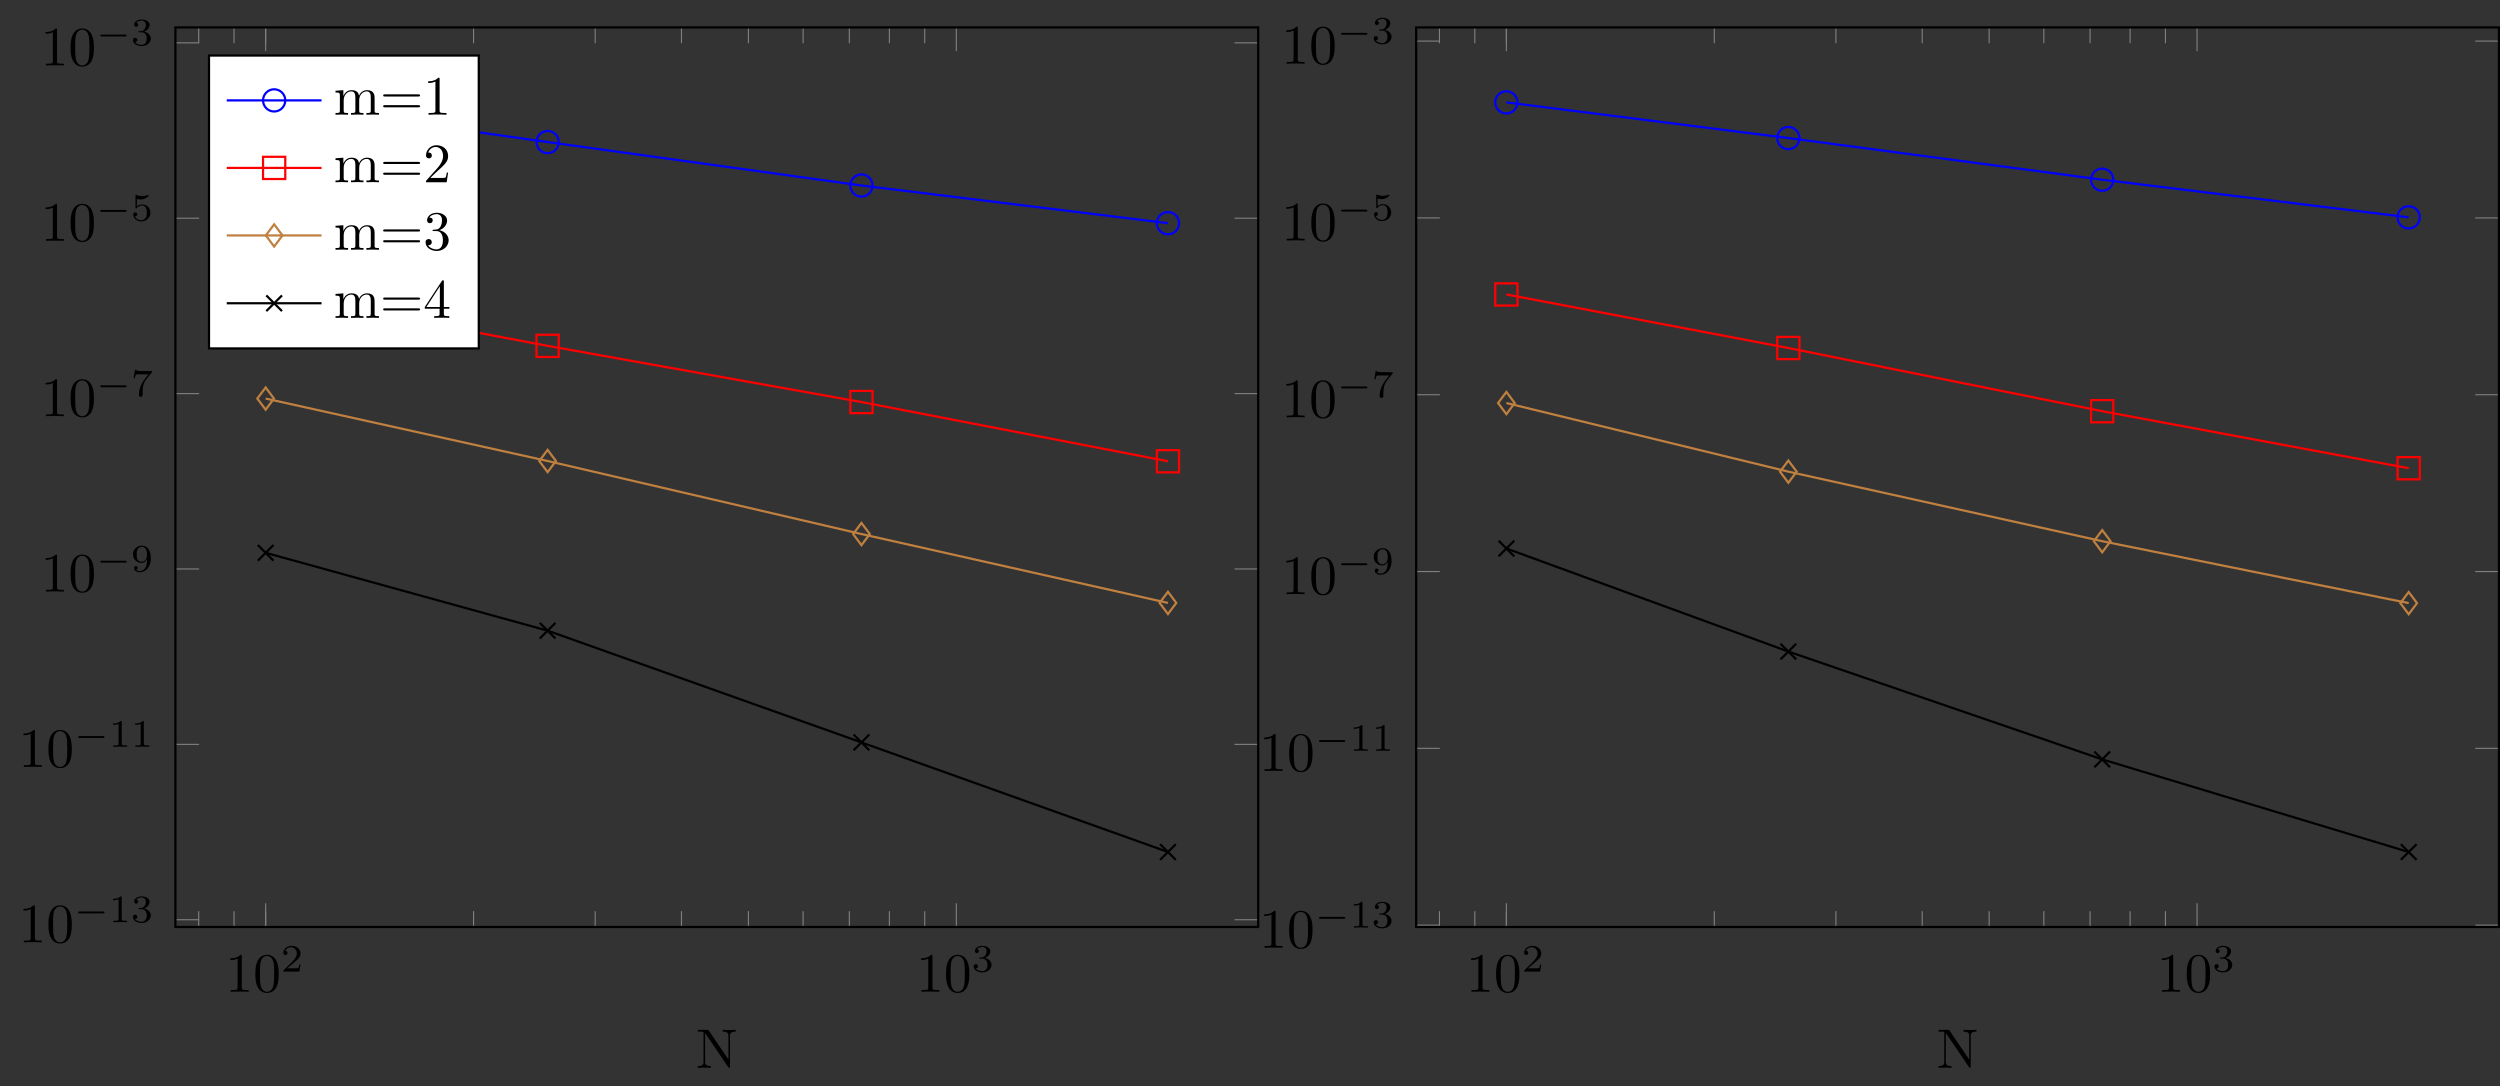 <?xml version="1.0" encoding="UTF-8"?>
<svg xmlns="http://www.w3.org/2000/svg" xmlns:xlink="http://www.w3.org/1999/xlink" width="448.553pt" height="194.911pt" viewBox="0 0 448.553 194.911" version="1.1">
<rect x="0" y="0" width="448.553" height="194.911" fill="#333333" stroke="none"/>
<defs>
<g>
<symbol overflow="visible" id="glyph0-0">
<path style="stroke:none;" d=""/>
</symbol>
<symbol overflow="visible" id="glyph0-1">
<path style="stroke:none;" d="M 2.938 -6.375 C 2.938 -6.625 2.938 -6.641 2.703 -6.641 C 2.078 -6 1.203 -6 0.891 -6 L 0.891 -5.688 C 1.094 -5.688 1.672 -5.688 2.188 -5.953 L 2.188 -0.781 C 2.188 -0.422 2.156 -0.312 1.266 -0.312 L 0.953 -0.312 L 0.953 0 C 1.297 -0.031 2.156 -0.031 2.562 -0.031 C 2.953 -0.031 3.828 -0.031 4.172 0 L 4.172 -0.312 L 3.859 -0.312 C 2.953 -0.312 2.938 -0.422 2.938 -0.781 Z M 2.938 -6.375 "/>
</symbol>
<symbol overflow="visible" id="glyph0-2">
<path style="stroke:none;" d="M 4.578 -3.188 C 4.578 -3.984 4.531 -4.781 4.188 -5.516 C 3.734 -6.484 2.906 -6.641 2.5 -6.641 C 1.891 -6.641 1.172 -6.375 0.75 -5.453 C 0.438 -4.766 0.391 -3.984 0.391 -3.188 C 0.391 -2.438 0.422 -1.547 0.844 -0.781 C 1.266 0.016 2 0.219 2.484 0.219 C 3.016 0.219 3.781 0.016 4.219 -0.938 C 4.531 -1.625 4.578 -2.406 4.578 -3.188 Z M 2.484 0 C 2.094 0 1.5 -0.25 1.328 -1.203 C 1.219 -1.797 1.219 -2.719 1.219 -3.312 C 1.219 -3.953 1.219 -4.609 1.297 -5.141 C 1.484 -6.328 2.234 -6.422 2.484 -6.422 C 2.812 -6.422 3.469 -6.234 3.656 -5.25 C 3.766 -4.688 3.766 -3.938 3.766 -3.312 C 3.766 -2.562 3.766 -1.891 3.656 -1.25 C 3.5 -0.297 2.938 0 2.484 0 Z M 2.484 0 "/>
</symbol>
<symbol overflow="visible" id="glyph1-0">
<path style="stroke:none;" d=""/>
</symbol>
<symbol overflow="visible" id="glyph1-1">
<path style="stroke:none;" d="M 3.516 -1.266 L 3.281 -1.266 C 3.266 -1.109 3.188 -0.703 3.094 -0.641 C 3.047 -0.594 2.516 -0.594 2.406 -0.594 L 1.125 -0.594 C 1.859 -1.234 2.109 -1.438 2.516 -1.766 C 3.031 -2.172 3.516 -2.609 3.516 -3.266 C 3.516 -4.109 2.781 -4.625 1.891 -4.625 C 1.031 -4.625 0.438 -4.016 0.438 -3.375 C 0.438 -3.031 0.734 -2.984 0.812 -2.984 C 0.969 -2.984 1.172 -3.109 1.172 -3.359 C 1.172 -3.484 1.125 -3.734 0.766 -3.734 C 0.984 -4.219 1.453 -4.375 1.781 -4.375 C 2.484 -4.375 2.844 -3.828 2.844 -3.266 C 2.844 -2.656 2.406 -2.188 2.188 -1.938 L 0.516 -0.266 C 0.438 -0.203 0.438 -0.188 0.438 0 L 3.312 0 Z M 3.516 -1.266 "/>
</symbol>
<symbol overflow="visible" id="glyph1-2">
<path style="stroke:none;" d="M 1.906 -2.328 C 2.453 -2.328 2.844 -1.953 2.844 -1.203 C 2.844 -0.344 2.328 -0.078 1.938 -0.078 C 1.656 -0.078 1.031 -0.156 0.75 -0.578 C 1.078 -0.578 1.156 -0.812 1.156 -0.969 C 1.156 -1.188 0.984 -1.344 0.766 -1.344 C 0.578 -1.344 0.375 -1.219 0.375 -0.938 C 0.375 -0.281 1.094 0.141 1.938 0.141 C 2.906 0.141 3.578 -0.516 3.578 -1.203 C 3.578 -1.75 3.141 -2.297 2.375 -2.453 C 3.094 -2.719 3.359 -3.234 3.359 -3.672 C 3.359 -4.219 2.734 -4.625 1.953 -4.625 C 1.188 -4.625 0.594 -4.25 0.594 -3.688 C 0.594 -3.453 0.75 -3.328 0.953 -3.328 C 1.172 -3.328 1.312 -3.484 1.312 -3.672 C 1.312 -3.875 1.172 -4.031 0.953 -4.047 C 1.203 -4.344 1.672 -4.422 1.938 -4.422 C 2.25 -4.422 2.688 -4.266 2.688 -3.672 C 2.688 -3.375 2.594 -3.047 2.406 -2.844 C 2.188 -2.578 1.984 -2.562 1.641 -2.531 C 1.469 -2.516 1.453 -2.516 1.422 -2.516 C 1.406 -2.516 1.344 -2.5 1.344 -2.422 C 1.344 -2.328 1.406 -2.328 1.531 -2.328 Z M 1.906 -2.328 "/>
</symbol>
<symbol overflow="visible" id="glyph1-3">
<path style="stroke:none;" d="M 2.328 -4.438 C 2.328 -4.625 2.328 -4.625 2.125 -4.625 C 1.672 -4.188 1.047 -4.188 0.766 -4.188 L 0.766 -3.938 C 0.922 -3.938 1.391 -3.938 1.766 -4.125 L 1.766 -0.578 C 1.766 -0.344 1.766 -0.25 1.078 -0.25 L 0.812 -0.25 L 0.812 0 C 0.938 0 1.797 -0.031 2.047 -0.031 C 2.266 -0.031 3.141 0 3.297 0 L 3.297 -0.25 L 3.031 -0.25 C 2.328 -0.25 2.328 -0.344 2.328 -0.578 Z M 2.328 -4.438 "/>
</symbol>
<symbol overflow="visible" id="glyph1-4">
<path style="stroke:none;" d="M 2.906 -2.078 C 2.906 -0.344 2.062 -0.078 1.641 -0.078 C 1.484 -0.078 1.109 -0.094 0.922 -0.312 C 1.219 -0.344 1.234 -0.578 1.234 -0.641 C 1.234 -0.812 1.109 -0.969 0.906 -0.969 C 0.703 -0.969 0.578 -0.828 0.578 -0.625 C 0.578 -0.156 0.969 0.141 1.641 0.141 C 2.641 0.141 3.578 -0.797 3.578 -2.297 C 3.578 -4.016 2.812 -4.625 2 -4.625 C 1.766 -4.625 1.297 -4.594 0.891 -4.203 C 0.656 -3.969 0.375 -3.703 0.375 -3.078 C 0.375 -2.188 1.078 -1.531 1.891 -1.531 C 2.453 -1.531 2.75 -1.906 2.906 -2.219 Z M 1.938 -1.734 C 1.656 -1.734 1.406 -1.812 1.203 -2.141 C 1.047 -2.391 1.047 -2.688 1.047 -3.078 C 1.047 -3.484 1.047 -3.75 1.25 -4.031 C 1.422 -4.281 1.641 -4.422 2 -4.422 C 2.359 -4.422 2.578 -4.203 2.688 -4.016 C 2.875 -3.734 2.891 -3.234 2.891 -3 C 2.891 -2.094 2.375 -1.734 1.938 -1.734 Z M 1.938 -1.734 "/>
</symbol>
<symbol overflow="visible" id="glyph1-5">
<path style="stroke:none;" d="M 3.734 -4.203 C 3.797 -4.297 3.797 -4.312 3.797 -4.484 L 1.969 -4.484 C 1.688 -4.484 1.609 -4.5 1.359 -4.516 C 1 -4.547 0.984 -4.594 0.969 -4.703 L 0.734 -4.703 L 0.484 -3.219 L 0.719 -3.219 C 0.734 -3.328 0.812 -3.781 0.922 -3.859 C 0.969 -3.891 1.547 -3.891 1.641 -3.891 L 3.156 -3.891 C 2.938 -3.609 2.578 -3.172 2.438 -2.969 C 1.531 -1.781 1.438 -0.672 1.438 -0.266 C 1.438 -0.188 1.438 0.141 1.766 0.141 C 2.109 0.141 2.109 -0.172 2.109 -0.266 L 2.109 -0.547 C 2.109 -1.891 2.391 -2.516 2.688 -2.891 Z M 3.734 -4.203 "/>
</symbol>
<symbol overflow="visible" id="glyph1-6">
<path style="stroke:none;" d="M 1.078 -3.891 C 1.438 -3.797 1.641 -3.797 1.75 -3.797 C 2.672 -3.797 3.219 -4.422 3.219 -4.531 C 3.219 -4.609 3.172 -4.625 3.141 -4.625 C 3.125 -4.625 3.109 -4.625 3.078 -4.609 C 2.906 -4.547 2.547 -4.406 2.031 -4.406 C 1.828 -4.406 1.469 -4.422 1.016 -4.594 C 0.938 -4.625 0.922 -4.625 0.922 -4.625 C 0.828 -4.625 0.828 -4.547 0.828 -4.438 L 0.828 -2.391 C 0.828 -2.266 0.828 -2.188 0.938 -2.188 C 1 -2.188 1.016 -2.188 1.078 -2.281 C 1.375 -2.656 1.812 -2.719 2.047 -2.719 C 2.469 -2.719 2.656 -2.391 2.688 -2.328 C 2.812 -2.094 2.859 -1.828 2.859 -1.422 C 2.859 -1.219 2.859 -0.812 2.641 -0.5 C 2.469 -0.25 2.172 -0.078 1.828 -0.078 C 1.375 -0.078 0.906 -0.328 0.734 -0.797 C 1 -0.781 1.141 -0.953 1.141 -1.141 C 1.141 -1.438 0.875 -1.484 0.781 -1.484 C 0.781 -1.484 0.438 -1.484 0.438 -1.109 C 0.438 -0.484 1.016 0.141 1.844 0.141 C 2.734 0.141 3.516 -0.516 3.516 -1.406 C 3.516 -2.188 2.922 -2.906 2.062 -2.906 C 1.75 -2.906 1.391 -2.844 1.078 -2.578 Z M 1.078 -3.891 "/>
</symbol>
<symbol overflow="visible" id="glyph2-0">
<path style="stroke:none;" d=""/>
</symbol>
<symbol overflow="visible" id="glyph2-1">
<path style="stroke:none;" d="M 5.188 -1.578 C 5.297 -1.578 5.469 -1.578 5.469 -1.734 C 5.469 -1.922 5.297 -1.922 5.188 -1.922 L 1.031 -1.922 C 0.922 -1.922 0.75 -1.922 0.75 -1.75 C 0.75 -1.578 0.906 -1.578 1.031 -1.578 Z M 5.188 -1.578 "/>
</symbol>
<symbol overflow="visible" id="glyph3-0">
<path style="stroke:none;" d=""/>
</symbol>
<symbol overflow="visible" id="glyph3-1">
<path style="stroke:none;" d="M 7.141 -6.5 L 7.141 -6.812 L 5.969 -6.781 L 4.812 -6.812 L 4.812 -6.5 C 5.828 -6.5 5.828 -6.031 5.828 -5.766 L 5.828 -1.5 L 2.312 -6.672 C 2.219 -6.797 2.219 -6.812 2.031 -6.812 L 0.328 -6.812 L 0.328 -6.5 L 0.625 -6.5 C 0.766 -6.5 0.969 -6.484 1.109 -6.484 C 1.344 -6.453 1.359 -6.438 1.359 -6.25 L 1.359 -1.047 C 1.359 -0.781 1.359 -0.312 0.328 -0.312 L 0.328 0 L 1.5 -0.031 L 2.656 0 L 2.656 -0.312 C 1.641 -0.312 1.641 -0.781 1.641 -1.047 L 1.641 -6.234 C 1.688 -6.188 1.688 -6.172 1.734 -6.109 L 5.797 -0.125 C 5.891 -0.016 5.906 0 5.969 0 C 6.109 0 6.109 -0.062 6.109 -0.266 L 6.109 -5.766 C 6.109 -6.031 6.109 -6.5 7.141 -6.5 Z M 7.141 -6.5 "/>
</symbol>
<symbol overflow="visible" id="glyph3-2">
<path style="stroke:none;" d="M 8.109 0 L 8.109 -0.312 C 7.594 -0.312 7.344 -0.312 7.328 -0.609 L 7.328 -2.516 C 7.328 -3.375 7.328 -3.672 7.016 -4.031 C 6.875 -4.203 6.547 -4.406 5.969 -4.406 C 5.141 -4.406 4.688 -3.812 4.531 -3.422 C 4.391 -4.297 3.656 -4.406 3.203 -4.406 C 2.469 -4.406 2 -3.984 1.719 -3.359 L 1.719 -4.406 L 0.312 -4.297 L 0.312 -3.984 C 1.016 -3.984 1.094 -3.922 1.094 -3.422 L 1.094 -0.75 C 1.094 -0.312 0.984 -0.312 0.312 -0.312 L 0.312 0 L 1.453 -0.031 L 2.562 0 L 2.562 -0.312 C 1.891 -0.312 1.781 -0.312 1.781 -0.75 L 1.781 -2.594 C 1.781 -3.625 2.5 -4.188 3.125 -4.188 C 3.766 -4.188 3.875 -3.656 3.875 -3.078 L 3.875 -0.75 C 3.875 -0.312 3.766 -0.312 3.094 -0.312 L 3.094 0 L 4.219 -0.031 L 5.328 0 L 5.328 -0.312 C 4.672 -0.312 4.562 -0.312 4.562 -0.75 L 4.562 -2.594 C 4.562 -3.625 5.266 -4.188 5.906 -4.188 C 6.531 -4.188 6.641 -3.656 6.641 -3.078 L 6.641 -0.75 C 6.641 -0.312 6.531 -0.312 5.859 -0.312 L 5.859 0 L 6.984 -0.031 Z M 8.109 0 "/>
</symbol>
<symbol overflow="visible" id="glyph3-3">
<path style="stroke:none;" d="M 7.188 -3.453 C 7.188 -3.656 7 -3.656 6.859 -3.656 L 0.891 -3.656 C 0.75 -3.656 0.562 -3.656 0.562 -3.453 C 0.562 -3.266 0.75 -3.266 0.891 -3.266 L 6.844 -3.266 C 7 -3.266 7.188 -3.266 7.188 -3.453 Z M 7.188 -1.531 C 7.188 -1.719 7 -1.719 6.844 -1.719 L 0.891 -1.719 C 0.75 -1.719 0.562 -1.719 0.562 -1.531 C 0.562 -1.328 0.75 -1.328 0.891 -1.328 L 6.859 -1.328 C 7 -1.328 7.188 -1.328 7.188 -1.531 Z M 7.188 -1.531 "/>
</symbol>
<symbol overflow="visible" id="glyph3-4">
<path style="stroke:none;" d="M 4.172 0 L 4.172 -0.312 L 3.859 -0.312 C 2.953 -0.312 2.938 -0.422 2.938 -0.781 L 2.938 -6.375 C 2.938 -6.625 2.938 -6.641 2.703 -6.641 C 2.078 -6 1.203 -6 0.891 -6 L 0.891 -5.688 C 1.094 -5.688 1.672 -5.688 2.188 -5.953 L 2.188 -0.781 C 2.188 -0.422 2.156 -0.312 1.266 -0.312 L 0.953 -0.312 L 0.953 0 C 1.297 -0.031 2.156 -0.031 2.562 -0.031 C 2.953 -0.031 3.828 -0.031 4.172 0 Z M 4.172 0 "/>
</symbol>
<symbol overflow="visible" id="glyph3-5">
<path style="stroke:none;" d="M 4.469 -1.734 L 4.234 -1.734 C 4.172 -1.438 4.109 -1 4 -0.844 C 3.938 -0.766 3.281 -0.766 3.062 -0.766 L 1.266 -0.766 L 2.328 -1.797 C 3.875 -3.172 4.469 -3.703 4.469 -4.703 C 4.469 -5.844 3.578 -6.641 2.359 -6.641 C 1.234 -6.641 0.5 -5.719 0.5 -4.828 C 0.5 -4.281 1 -4.281 1.031 -4.281 C 1.203 -4.281 1.547 -4.391 1.547 -4.812 C 1.547 -5.062 1.359 -5.328 1.016 -5.328 C 0.938 -5.328 0.922 -5.328 0.891 -5.312 C 1.109 -5.969 1.656 -6.328 2.234 -6.328 C 3.141 -6.328 3.562 -5.516 3.562 -4.703 C 3.562 -3.906 3.078 -3.125 2.516 -2.5 L 0.609 -0.375 C 0.5 -0.266 0.5 -0.234 0.5 0 L 4.203 0 Z M 4.469 -1.734 "/>
</symbol>
<symbol overflow="visible" id="glyph3-6">
<path style="stroke:none;" d="M 4.562 -1.703 C 4.562 -2.516 3.922 -3.297 2.891 -3.516 C 3.703 -3.781 4.281 -4.469 4.281 -5.266 C 4.281 -6.078 3.406 -6.641 2.453 -6.641 C 1.453 -6.641 0.688 -6.047 0.688 -5.281 C 0.688 -4.953 0.906 -4.766 1.203 -4.766 C 1.5 -4.766 1.703 -4.984 1.703 -5.281 C 1.703 -5.766 1.234 -5.766 1.094 -5.766 C 1.391 -6.266 2.047 -6.391 2.406 -6.391 C 2.828 -6.391 3.375 -6.172 3.375 -5.281 C 3.375 -5.156 3.344 -4.578 3.094 -4.141 C 2.797 -3.656 2.453 -3.625 2.203 -3.625 C 2.125 -3.609 1.891 -3.594 1.812 -3.594 C 1.734 -3.578 1.672 -3.562 1.672 -3.469 C 1.672 -3.359 1.734 -3.359 1.906 -3.359 L 2.344 -3.359 C 3.156 -3.359 3.531 -2.688 3.531 -1.703 C 3.531 -0.344 2.844 -0.062 2.406 -0.062 C 1.969 -0.062 1.219 -0.234 0.875 -0.812 C 1.219 -0.766 1.531 -0.984 1.531 -1.359 C 1.531 -1.719 1.266 -1.922 0.984 -1.922 C 0.734 -1.922 0.422 -1.781 0.422 -1.344 C 0.422 -0.438 1.344 0.219 2.438 0.219 C 3.656 0.219 4.562 -0.688 4.562 -1.703 Z M 4.562 -1.703 "/>
</symbol>
<symbol overflow="visible" id="glyph3-7">
<path style="stroke:none;" d="M 4.688 -1.641 L 4.688 -1.953 L 3.703 -1.953 L 3.703 -6.484 C 3.703 -6.688 3.703 -6.75 3.531 -6.75 C 3.453 -6.75 3.422 -6.75 3.344 -6.625 L 0.281 -1.953 L 0.281 -1.641 L 2.938 -1.641 L 2.938 -0.781 C 2.938 -0.422 2.906 -0.312 2.172 -0.312 L 1.969 -0.312 L 1.969 0 C 2.375 -0.031 2.891 -0.031 3.312 -0.031 C 3.734 -0.031 4.25 -0.031 4.672 0 L 4.672 -0.312 L 4.453 -0.312 C 3.719 -0.312 3.703 -0.422 3.703 -0.781 L 3.703 -1.641 Z M 2.984 -1.953 L 0.562 -1.953 L 2.984 -5.672 Z M 2.984 -1.953 "/>
</symbol>
</g>
<clipPath id="clip1">
  <path d="M 253 7 L 448.555 7 L 448.555 167 L 253 167 Z M 253 7 "/>
</clipPath>
<clipPath id="clip2">
  <path d="M 253 4 L 448.555 4 L 448.555 167 L 253 167 Z M 253 4 "/>
</clipPath>
</defs>
<g id="surface1">
<path style="fill:none;stroke-width:0.199;stroke-linecap:butt;stroke-linejoin:miter;stroke:rgb(50%,50%,50%);stroke-opacity:1;stroke-miterlimit:10;" d="M 235.829 -205.832 L 235.829 -202.996 M 242.169 -205.832 L 242.169 -202.996 M 247.841 -205.832 L 247.841 -202.996 M 285.142 -205.832 L 285.142 -202.996 M 306.966 -205.832 L 306.966 -202.996 M 322.447 -205.832 L 322.447 -202.996 M 334.458 -205.832 L 334.458 -202.996 M 344.271 -205.832 L 344.271 -202.996 M 352.564 -205.832 L 352.564 -202.996 M 359.751 -205.832 L 359.751 -202.996 M 366.091 -205.832 L 366.091 -202.996 M 235.829 -44.434 L 235.829 -47.27 M 242.169 -44.434 L 242.169 -47.27 M 247.841 -44.434 L 247.841 -47.27 M 285.142 -44.434 L 285.142 -47.27 M 306.966 -44.434 L 306.966 -47.27 M 322.447 -44.434 L 322.447 -47.27 M 334.458 -44.434 L 334.458 -47.27 M 344.271 -44.434 L 344.271 -47.27 M 352.564 -44.434 L 352.564 -47.27 M 359.751 -44.434 L 359.751 -47.27 M 366.091 -44.434 L 366.091 -47.27 " transform="matrix(1,0,0,-1,-200.177,-39.512)"/>
<path style="fill:none;stroke-width:0.199;stroke-linecap:butt;stroke-linejoin:miter;stroke:rgb(50%,50%,50%);stroke-opacity:1;stroke-miterlimit:10;" d="M 247.841 -205.832 L 247.841 -201.578 M 371.759 -205.832 L 371.759 -201.578 M 247.841 -44.434 L 247.841 -48.688 M 371.759 -44.434 L 371.759 -48.688 " transform="matrix(1,0,0,-1,-200.177,-39.512)"/>
<path style="fill:none;stroke-width:0.199;stroke-linecap:butt;stroke-linejoin:miter;stroke:rgb(50%,50%,50%);stroke-opacity:1;stroke-miterlimit:10;" d="M 231.65 -204.532 L 235.896 -204.532 M 231.65 -173.067 L 235.896 -173.067 M 231.65 -141.598 L 235.896 -141.598 M 231.65 -110.133 L 235.896 -110.133 M 231.65 -78.664 L 235.896 -78.664 M 231.65 -47.2 L 235.896 -47.2 M 425.923 -204.532 L 421.673 -204.532 M 425.923 -173.067 L 421.673 -173.067 M 425.923 -141.598 L 421.673 -141.598 M 425.923 -110.133 L 421.673 -110.133 M 425.923 -78.664 L 421.673 -78.664 M 425.923 -47.2 L 421.673 -47.2 " transform="matrix(1,0,0,-1,-200.177,-39.512)"/>
<path style="fill:none;stroke-width:0.399;stroke-linecap:butt;stroke-linejoin:miter;stroke:rgb(0%,0%,0%);stroke-opacity:1;stroke-miterlimit:10;" d="M 231.65 -205.832 L 231.65 -44.434 L 425.923 -44.434 L 425.923 -205.832 Z M 231.65 -205.832 " transform="matrix(1,0,0,-1,-200.177,-39.512)"/>
<g style="fill:rgb(0%,0%,0%);fill-opacity:1;">
  <use xlink:href="#glyph0-1" x="40.444" y="177.945"/>
  <use xlink:href="#glyph0-2" x="45.425" y="177.945"/>
</g>
<g style="fill:rgb(0%,0%,0%);fill-opacity:1;">
  <use xlink:href="#glyph1-1" x="50.407" y="174.33"/>
</g>
<g style="fill:rgb(0%,0%,0%);fill-opacity:1;">
  <use xlink:href="#glyph0-1" x="164.362" y="177.945"/>
  <use xlink:href="#glyph0-2" x="169.343" y="177.945"/>
</g>
<g style="fill:rgb(0%,0%,0%);fill-opacity:1;">
  <use xlink:href="#glyph1-2" x="174.325" y="174.33"/>
</g>
<g style="fill:rgb(0%,0%,0%);fill-opacity:1;">
  <use xlink:href="#glyph0-1" x="3.321" y="169.072"/>
  <use xlink:href="#glyph0-2" x="8.302" y="169.072"/>
</g>
<g style="fill:rgb(0%,0%,0%);fill-opacity:1;">
  <use xlink:href="#glyph2-1" x="13.283" y="165.457"/>
</g>
<g style="fill:rgb(0%,0%,0%);fill-opacity:1;">
  <use xlink:href="#glyph1-3" x="19.51" y="165.457"/>
  <use xlink:href="#glyph1-2" x="23.481" y="165.457"/>
</g>
<g style="fill:rgb(0%,0%,0%);fill-opacity:1;">
  <use xlink:href="#glyph0-1" x="3.321" y="137.606"/>
  <use xlink:href="#glyph0-2" x="8.302" y="137.606"/>
</g>
<g style="fill:rgb(0%,0%,0%);fill-opacity:1;">
  <use xlink:href="#glyph2-1" x="13.283" y="133.991"/>
</g>
<g style="fill:rgb(0%,0%,0%);fill-opacity:1;">
  <use xlink:href="#glyph1-3" x="19.51" y="133.991"/>
  <use xlink:href="#glyph1-3" x="23.481" y="133.991"/>
</g>
<g style="fill:rgb(0%,0%,0%);fill-opacity:1;">
  <use xlink:href="#glyph0-1" x="7.292" y="106.14"/>
  <use xlink:href="#glyph0-2" x="12.273" y="106.14"/>
</g>
<g style="fill:rgb(0%,0%,0%);fill-opacity:1;">
  <use xlink:href="#glyph2-1" x="17.254" y="102.525"/>
</g>
<g style="fill:rgb(0%,0%,0%);fill-opacity:1;">
  <use xlink:href="#glyph1-4" x="23.481" y="102.525"/>
</g>
<g style="fill:rgb(0%,0%,0%);fill-opacity:1;">
  <use xlink:href="#glyph0-1" x="7.292" y="74.674"/>
  <use xlink:href="#glyph0-2" x="12.273" y="74.674"/>
</g>
<g style="fill:rgb(0%,0%,0%);fill-opacity:1;">
  <use xlink:href="#glyph2-1" x="17.254" y="71.059"/>
</g>
<g style="fill:rgb(0%,0%,0%);fill-opacity:1;">
  <use xlink:href="#glyph1-5" x="23.481" y="71.059"/>
</g>
<g style="fill:rgb(0%,0%,0%);fill-opacity:1;">
  <use xlink:href="#glyph0-1" x="7.292" y="43.208"/>
  <use xlink:href="#glyph0-2" x="12.273" y="43.208"/>
</g>
<g style="fill:rgb(0%,0%,0%);fill-opacity:1;">
  <use xlink:href="#glyph2-1" x="17.254" y="39.592"/>
</g>
<g style="fill:rgb(0%,0%,0%);fill-opacity:1;">
  <use xlink:href="#glyph1-6" x="23.481" y="39.592"/>
</g>
<g style="fill:rgb(0%,0%,0%);fill-opacity:1;">
  <use xlink:href="#glyph0-1" x="7.292" y="11.742"/>
  <use xlink:href="#glyph0-2" x="12.273" y="11.742"/>
</g>
<g style="fill:rgb(0%,0%,0%);fill-opacity:1;">
  <use xlink:href="#glyph2-1" x="17.254" y="8.126"/>
</g>
<g style="fill:rgb(0%,0%,0%);fill-opacity:1;">
  <use xlink:href="#glyph1-2" x="23.481" y="8.126"/>
</g>
<path style="fill:none;stroke-width:0.399;stroke-linecap:butt;stroke-linejoin:miter;stroke:rgb(0%,0%,100%);stroke-opacity:1;stroke-miterlimit:10;" d="M 247.841 -57.883 L 298.431 -65 L 354.743 -72.797 L 409.732 -79.559 " transform="matrix(1,0,0,-1,-200.177,-39.512)"/>
<path style="fill:none;stroke-width:0.399;stroke-linecap:butt;stroke-linejoin:miter;stroke:rgb(100%,0%,0%);stroke-opacity:1;stroke-miterlimit:10;" d="M 247.841 -92 L 298.431 -101.567 L 354.743 -111.649 L 409.732 -122.274 " transform="matrix(1,0,0,-1,-200.177,-39.512)"/>
<path style="fill:none;stroke-width:0.399;stroke-linecap:butt;stroke-linejoin:miter;stroke:rgb(75%,50%,25%);stroke-opacity:1;stroke-miterlimit:10;" d="M 247.841 -111.024 L 298.431 -122.227 L 354.743 -135.332 L 409.732 -147.688 " transform="matrix(1,0,0,-1,-200.177,-39.512)"/>
<path style="fill:none;stroke-width:0.399;stroke-linecap:butt;stroke-linejoin:miter;stroke:rgb(0%,0%,0%);stroke-opacity:1;stroke-miterlimit:10;" d="M 247.841 -138.7 L 298.431 -152.668 L 354.743 -172.719 L 409.732 -192.379 " transform="matrix(1,0,0,-1,-200.177,-39.512)"/>
<path style="fill:none;stroke-width:0.399;stroke-linecap:butt;stroke-linejoin:miter;stroke:rgb(0%,0%,100%);stroke-opacity:1;stroke-miterlimit:10;" d="M 249.833 -57.883 C 249.833 -56.785 248.939 -55.891 247.841 -55.891 C 246.739 -55.891 245.849 -56.785 245.849 -57.883 C 245.849 -58.985 246.739 -59.879 247.841 -59.879 C 248.939 -59.879 249.833 -58.985 249.833 -57.883 Z M 249.833 -57.883 " transform="matrix(1,0,0,-1,-200.177,-39.512)"/>
<path style="fill:none;stroke-width:0.399;stroke-linecap:butt;stroke-linejoin:miter;stroke:rgb(0%,0%,100%);stroke-opacity:1;stroke-miterlimit:10;" d="M 300.423 -65 C 300.423 -63.903 299.529 -63.008 298.431 -63.008 C 297.329 -63.008 296.435 -63.903 296.435 -65 C 296.435 -66.102 297.329 -66.992 298.431 -66.992 C 299.529 -66.992 300.423 -66.102 300.423 -65 Z M 300.423 -65 " transform="matrix(1,0,0,-1,-200.177,-39.512)"/>
<path style="fill:none;stroke-width:0.399;stroke-linecap:butt;stroke-linejoin:miter;stroke:rgb(0%,0%,100%);stroke-opacity:1;stroke-miterlimit:10;" d="M 356.736 -72.797 C 356.736 -71.696 355.841 -70.805 354.743 -70.805 C 353.642 -70.805 352.747 -71.696 352.747 -72.797 C 352.747 -73.895 353.642 -74.789 354.743 -74.789 C 355.841 -74.789 356.736 -73.895 356.736 -72.797 Z M 356.736 -72.797 " transform="matrix(1,0,0,-1,-200.177,-39.512)"/>
<path style="fill:none;stroke-width:0.399;stroke-linecap:butt;stroke-linejoin:miter;stroke:rgb(0%,0%,100%);stroke-opacity:1;stroke-miterlimit:10;" d="M 411.724 -79.559 C 411.724 -78.457 410.833 -77.567 409.732 -77.567 C 408.63 -77.567 407.74 -78.457 407.74 -79.559 C 407.74 -80.66 408.63 -81.551 409.732 -81.551 C 410.833 -81.551 411.724 -80.66 411.724 -79.559 Z M 411.724 -79.559 " transform="matrix(1,0,0,-1,-200.177,-39.512)"/>
<path style="fill:none;stroke-width:0.399;stroke-linecap:butt;stroke-linejoin:miter;stroke:rgb(100%,0%,0%);stroke-opacity:1;stroke-miterlimit:10;" d="M 245.849 -93.992 L 249.833 -93.992 L 249.833 -90.004 L 245.849 -90.004 Z M 245.849 -93.992 " transform="matrix(1,0,0,-1,-200.177,-39.512)"/>
<path style="fill:none;stroke-width:0.399;stroke-linecap:butt;stroke-linejoin:miter;stroke:rgb(100%,0%,0%);stroke-opacity:1;stroke-miterlimit:10;" d="M 296.435 -103.559 L 300.423 -103.559 L 300.423 -99.575 L 296.435 -99.575 Z M 296.435 -103.559 " transform="matrix(1,0,0,-1,-200.177,-39.512)"/>
<path style="fill:none;stroke-width:0.399;stroke-linecap:butt;stroke-linejoin:miter;stroke:rgb(100%,0%,0%);stroke-opacity:1;stroke-miterlimit:10;" d="M 352.747 -113.641 L 356.736 -113.641 L 356.736 -109.653 L 352.747 -109.653 Z M 352.747 -113.641 " transform="matrix(1,0,0,-1,-200.177,-39.512)"/>
<path style="fill:none;stroke-width:0.399;stroke-linecap:butt;stroke-linejoin:miter;stroke:rgb(100%,0%,0%);stroke-opacity:1;stroke-miterlimit:10;" d="M 407.74 -124.266 L 411.724 -124.266 L 411.724 -120.282 L 407.74 -120.282 Z M 407.74 -124.266 " transform="matrix(1,0,0,-1,-200.177,-39.512)"/>
<path style="fill:none;stroke-width:0.399;stroke-linecap:butt;stroke-linejoin:miter;stroke:rgb(75%,50%,25%);stroke-opacity:1;stroke-miterlimit:10;" d="M 247.841 -109.032 L 249.333 -111.024 L 247.841 -113.016 L 246.345 -111.024 Z M 247.841 -109.032 " transform="matrix(1,0,0,-1,-200.177,-39.512)"/>
<path style="fill:none;stroke-width:0.399;stroke-linecap:butt;stroke-linejoin:miter;stroke:rgb(75%,50%,25%);stroke-opacity:1;stroke-miterlimit:10;" d="M 298.431 -120.231 L 299.923 -122.227 L 298.431 -124.219 L 296.935 -122.227 Z M 298.431 -120.231 " transform="matrix(1,0,0,-1,-200.177,-39.512)"/>
<path style="fill:none;stroke-width:0.399;stroke-linecap:butt;stroke-linejoin:miter;stroke:rgb(75%,50%,25%);stroke-opacity:1;stroke-miterlimit:10;" d="M 354.743 -133.34 L 356.236 -135.332 L 354.743 -137.325 L 353.247 -135.332 Z M 354.743 -133.34 " transform="matrix(1,0,0,-1,-200.177,-39.512)"/>
<path style="fill:none;stroke-width:0.399;stroke-linecap:butt;stroke-linejoin:miter;stroke:rgb(75%,50%,25%);stroke-opacity:1;stroke-miterlimit:10;" d="M 409.732 -145.692 L 411.228 -147.688 L 409.732 -149.68 L 408.236 -147.688 Z M 409.732 -145.692 " transform="matrix(1,0,0,-1,-200.177,-39.512)"/>
<path style="fill:none;stroke-width:0.399;stroke-linecap:butt;stroke-linejoin:miter;stroke:rgb(0%,0%,0%);stroke-opacity:1;stroke-miterlimit:10;" d="M 246.431 -140.11 L 249.247 -137.293 M 246.431 -137.293 L 249.247 -140.11 " transform="matrix(1,0,0,-1,-200.177,-39.512)"/>
<path style="fill:none;stroke-width:0.399;stroke-linecap:butt;stroke-linejoin:miter;stroke:rgb(0%,0%,0%);stroke-opacity:1;stroke-miterlimit:10;" d="M 297.021 -154.075 L 299.837 -151.258 M 297.021 -151.258 L 299.837 -154.075 " transform="matrix(1,0,0,-1,-200.177,-39.512)"/>
<path style="fill:none;stroke-width:0.399;stroke-linecap:butt;stroke-linejoin:miter;stroke:rgb(0%,0%,0%);stroke-opacity:1;stroke-miterlimit:10;" d="M 353.333 -174.125 L 356.15 -171.309 M 353.333 -171.309 L 356.15 -174.125 " transform="matrix(1,0,0,-1,-200.177,-39.512)"/>
<path style="fill:none;stroke-width:0.399;stroke-linecap:butt;stroke-linejoin:miter;stroke:rgb(0%,0%,0%);stroke-opacity:1;stroke-miterlimit:10;" d="M 408.322 -193.789 L 411.142 -190.973 M 408.322 -190.973 L 411.142 -193.789 " transform="matrix(1,0,0,-1,-200.177,-39.512)"/>
<g style="fill:rgb(0%,0%,0%);fill-opacity:1;">
  <use xlink:href="#glyph3-1" x="124.868" y="191.59"/>
</g>
<path style="fill-rule:nonzero;fill:rgb(100%,100%,100%);fill-opacity:1;stroke-width:0.399;stroke-linecap:butt;stroke-linejoin:miter;stroke:rgb(0%,0%,0%);stroke-opacity:1;stroke-miterlimit:10;" d="M 237.677 -102.028 L 286.079 -102.028 L 286.079 -49.477 L 237.677 -49.477 Z M 237.677 -102.028 " transform="matrix(1,0,0,-1,-200.177,-39.512)"/>
<path style="fill:none;stroke-width:0.399;stroke-linecap:butt;stroke-linejoin:miter;stroke:rgb(0%,0%,100%);stroke-opacity:1;stroke-miterlimit:10;" d="M -0.001 0.001 L 17.006 0.001 " transform="matrix(1,0,0,-1,40.685,18.013)"/>
<path style="fill:none;stroke-width:0.399;stroke-linecap:butt;stroke-linejoin:miter;stroke:rgb(0%,0%,100%);stroke-opacity:1;stroke-miterlimit:10;" d="M 10.499 0.001 C 10.499 1.099 9.604 1.993 8.502 1.993 C 7.405 1.993 6.51 1.099 6.51 0.001 C 6.51 -1.1 7.405 -1.991 8.502 -1.991 C 9.604 -1.991 10.499 -1.1 10.499 0.001 Z M 10.499 0.001 " transform="matrix(1,0,0,-1,40.685,18.013)"/>
<g style="fill:rgb(0%,0%,0%);fill-opacity:1;">
  <use xlink:href="#glyph3-2" x="59.885" y="20.583"/>
  <use xlink:href="#glyph3-3" x="68.184" y="20.583"/>
  <use xlink:href="#glyph3-4" x="75.935" y="20.583"/>
</g>
<path style="fill:none;stroke-width:0.399;stroke-linecap:butt;stroke-linejoin:miter;stroke:rgb(100%,0%,0%);stroke-opacity:1;stroke-miterlimit:10;" d="M -0.001 -0.002 L 17.006 -0.002 " transform="matrix(1,0,0,-1,40.685,30.127)"/>
<path style="fill:none;stroke-width:0.399;stroke-linecap:butt;stroke-linejoin:miter;stroke:rgb(100%,0%,0%);stroke-opacity:1;stroke-miterlimit:10;" d="M 6.51 -1.994 L 10.499 -1.994 L 10.499 1.994 L 6.51 1.994 Z M 6.51 -1.994 " transform="matrix(1,0,0,-1,40.685,30.127)"/>
<g style="fill:rgb(0%,0%,0%);fill-opacity:1;">
  <use xlink:href="#glyph3-2" x="59.885" y="32.697"/>
  <use xlink:href="#glyph3-3" x="68.184" y="32.697"/>
  <use xlink:href="#glyph3-5" x="75.935" y="32.697"/>
</g>
<path style="fill:none;stroke-width:0.399;stroke-linecap:butt;stroke-linejoin:miter;stroke:rgb(75%,50%,25%);stroke-opacity:1;stroke-miterlimit:10;" d="M -0.001 -0 L 17.006 -0 " transform="matrix(1,0,0,-1,40.685,42.242)"/>
<path style="fill:none;stroke-width:0.399;stroke-linecap:butt;stroke-linejoin:miter;stroke:rgb(75%,50%,25%);stroke-opacity:1;stroke-miterlimit:10;" d="M 8.502 1.992 L 9.999 -0 L 8.502 -1.992 L 7.01 -0 Z M 8.502 1.992 " transform="matrix(1,0,0,-1,40.685,42.242)"/>
<g style="fill:rgb(0%,0%,0%);fill-opacity:1;">
  <use xlink:href="#glyph3-2" x="59.885" y="44.812"/>
  <use xlink:href="#glyph3-3" x="68.184" y="44.812"/>
  <use xlink:href="#glyph3-6" x="75.935" y="44.812"/>
</g>
<path style="fill:none;stroke-width:0.399;stroke-linecap:butt;stroke-linejoin:miter;stroke:rgb(0%,0%,0%);stroke-opacity:1;stroke-miterlimit:10;" d="M -0.001 0.001 L 17.006 0.001 " transform="matrix(1,0,0,-1,40.685,54.411)"/>
<path style="fill:none;stroke-width:0.399;stroke-linecap:butt;stroke-linejoin:miter;stroke:rgb(0%,0%,0%);stroke-opacity:1;stroke-miterlimit:10;" d="M 7.096 -1.409 L 9.913 1.407 M 7.096 1.407 L 9.913 -1.409 " transform="matrix(1,0,0,-1,40.685,54.411)"/>
<g style="fill:rgb(0%,0%,0%);fill-opacity:1;">
  <use xlink:href="#glyph3-2" x="59.885" y="57.036"/>
  <use xlink:href="#glyph3-3" x="68.184" y="57.036"/>
  <use xlink:href="#glyph3-7" x="75.935" y="57.036"/>
</g>
<path style="fill:none;stroke-width:0.199;stroke-linecap:butt;stroke-linejoin:miter;stroke:rgb(50%,50%,50%);stroke-opacity:1;stroke-miterlimit:10;" d="M 235.832 -206.53 L 235.832 -203.694 M 242.171 -206.53 L 242.171 -203.694 M 247.839 -206.53 L 247.839 -203.694 M 285.144 -206.53 L 285.144 -203.694 M 306.964 -206.53 L 306.964 -203.694 M 322.449 -206.53 L 322.449 -203.694 M 334.457 -206.53 L 334.457 -203.694 M 344.269 -206.53 L 344.269 -203.694 M 352.566 -206.53 L 352.566 -203.694 M 359.75 -206.53 L 359.75 -203.694 M 366.089 -206.53 L 366.089 -203.694 M 235.832 -45.132 L 235.832 -47.968 M 242.171 -45.132 L 242.171 -47.968 M 247.839 -45.132 L 247.839 -47.968 M 285.144 -45.132 L 285.144 -47.968 M 306.964 -45.132 L 306.964 -47.968 M 322.449 -45.132 L 322.449 -47.968 M 334.457 -45.132 L 334.457 -47.968 M 344.269 -45.132 L 344.269 -47.968 M 352.566 -45.132 L 352.566 -47.968 M 359.75 -45.132 L 359.75 -47.968 M 366.089 -45.132 L 366.089 -47.968 " transform="matrix(1,0,0,-1,22.438,-40.21)"/>
<path style="fill:none;stroke-width:0.199;stroke-linecap:butt;stroke-linejoin:miter;stroke:rgb(50%,50%,50%);stroke-opacity:1;stroke-miterlimit:10;" d="M 247.839 -206.53 L 247.839 -202.276 M 371.761 -206.53 L 371.761 -202.276 M 247.839 -45.132 L 247.839 -49.386 M 371.761 -45.132 L 371.761 -49.386 " transform="matrix(1,0,0,-1,22.438,-40.21)"/>
<g clip-path="url(#clip1)" clip-rule="nonzero">
<path style="fill:none;stroke-width:0.199;stroke-linecap:butt;stroke-linejoin:miter;stroke:rgb(50%,50%,50%);stroke-opacity:1;stroke-miterlimit:10;" d="M 231.652 -206.206 L 235.898 -206.206 M 231.652 -174.48 L 235.898 -174.48 M 231.652 -142.757 L 235.898 -142.757 M 231.652 -111.034 L 235.898 -111.034 M 231.652 -79.312 L 235.898 -79.312 M 231.652 -47.585 L 235.898 -47.585 M 425.921 -206.206 L 421.675 -206.206 M 425.921 -174.48 L 421.675 -174.48 M 425.921 -142.757 L 421.675 -142.757 M 425.921 -111.034 L 421.675 -111.034 M 425.921 -79.312 L 421.675 -79.312 M 425.921 -47.585 L 421.675 -47.585 " transform="matrix(1,0,0,-1,22.438,-40.21)"/>
</g>
<g clip-path="url(#clip2)" clip-rule="nonzero">
<path style="fill:none;stroke-width:0.399;stroke-linecap:butt;stroke-linejoin:miter;stroke:rgb(0%,0%,0%);stroke-opacity:1;stroke-miterlimit:10;" d="M 231.652 -206.53 L 231.652 -45.132 L 425.921 -45.132 L 425.921 -206.53 Z M 231.652 -206.53 " transform="matrix(1,0,0,-1,22.438,-40.21)"/>
</g>
<g style="fill:rgb(0%,0%,0%);fill-opacity:1;">
  <use xlink:href="#glyph0-1" x="263.059" y="177.946"/>
  <use xlink:href="#glyph0-2" x="268.04" y="177.946"/>
</g>
<g style="fill:rgb(0%,0%,0%);fill-opacity:1;">
  <use xlink:href="#glyph1-1" x="273.022" y="174.33"/>
</g>
<g style="fill:rgb(0%,0%,0%);fill-opacity:1;">
  <use xlink:href="#glyph0-1" x="386.977" y="177.946"/>
  <use xlink:href="#glyph0-2" x="391.958" y="177.946"/>
</g>
<g style="fill:rgb(0%,0%,0%);fill-opacity:1;">
  <use xlink:href="#glyph1-2" x="396.94" y="174.33"/>
</g>
<g style="fill:rgb(0%,0%,0%);fill-opacity:1;">
  <use xlink:href="#glyph0-1" x="225.936" y="170.047"/>
  <use xlink:href="#glyph0-2" x="230.917" y="170.047"/>
</g>
<g style="fill:rgb(0%,0%,0%);fill-opacity:1;">
  <use xlink:href="#glyph2-1" x="235.898" y="166.432"/>
</g>
<g style="fill:rgb(0%,0%,0%);fill-opacity:1;">
  <use xlink:href="#glyph1-3" x="242.125" y="166.432"/>
  <use xlink:href="#glyph1-2" x="246.096" y="166.432"/>
</g>
<g style="fill:rgb(0%,0%,0%);fill-opacity:1;">
  <use xlink:href="#glyph0-1" x="225.936" y="138.323"/>
  <use xlink:href="#glyph0-2" x="230.917" y="138.323"/>
</g>
<g style="fill:rgb(0%,0%,0%);fill-opacity:1;">
  <use xlink:href="#glyph2-1" x="235.898" y="134.708"/>
</g>
<g style="fill:rgb(0%,0%,0%);fill-opacity:1;">
  <use xlink:href="#glyph1-3" x="242.125" y="134.708"/>
  <use xlink:href="#glyph1-3" x="246.096" y="134.708"/>
</g>
<g style="fill:rgb(0%,0%,0%);fill-opacity:1;">
  <use xlink:href="#glyph0-1" x="229.907" y="106.6"/>
  <use xlink:href="#glyph0-2" x="234.888" y="106.6"/>
</g>
<g style="fill:rgb(0%,0%,0%);fill-opacity:1;">
  <use xlink:href="#glyph2-1" x="239.869" y="102.985"/>
</g>
<g style="fill:rgb(0%,0%,0%);fill-opacity:1;">
  <use xlink:href="#glyph1-4" x="246.096" y="102.985"/>
</g>
<g style="fill:rgb(0%,0%,0%);fill-opacity:1;">
  <use xlink:href="#glyph0-1" x="229.907" y="74.877"/>
  <use xlink:href="#glyph0-2" x="234.888" y="74.877"/>
</g>
<g style="fill:rgb(0%,0%,0%);fill-opacity:1;">
  <use xlink:href="#glyph2-1" x="239.869" y="71.261"/>
</g>
<g style="fill:rgb(0%,0%,0%);fill-opacity:1;">
  <use xlink:href="#glyph1-5" x="246.096" y="71.261"/>
</g>
<g style="fill:rgb(0%,0%,0%);fill-opacity:1;">
  <use xlink:href="#glyph0-1" x="229.907" y="43.153"/>
  <use xlink:href="#glyph0-2" x="234.888" y="43.153"/>
</g>
<g style="fill:rgb(0%,0%,0%);fill-opacity:1;">
  <use xlink:href="#glyph2-1" x="239.869" y="39.538"/>
</g>
<g style="fill:rgb(0%,0%,0%);fill-opacity:1;">
  <use xlink:href="#glyph1-6" x="246.096" y="39.538"/>
</g>
<g style="fill:rgb(0%,0%,0%);fill-opacity:1;">
  <use xlink:href="#glyph0-1" x="229.907" y="11.43"/>
  <use xlink:href="#glyph0-2" x="234.888" y="11.43"/>
</g>
<g style="fill:rgb(0%,0%,0%);fill-opacity:1;">
  <use xlink:href="#glyph2-1" x="239.869" y="7.814"/>
</g>
<g style="fill:rgb(0%,0%,0%);fill-opacity:1;">
  <use xlink:href="#glyph1-2" x="246.096" y="7.814"/>
</g>
<path style="fill:none;stroke-width:0.399;stroke-linecap:butt;stroke-linejoin:miter;stroke:rgb(0%,0%,100%);stroke-opacity:1;stroke-miterlimit:10;" d="M 247.839 -58.581 L 298.429 -64.983 L 354.742 -72.452 L 409.73 -79.206 " transform="matrix(1,0,0,-1,22.438,-40.21)"/>
<path style="fill:none;stroke-width:0.399;stroke-linecap:butt;stroke-linejoin:miter;stroke:rgb(100%,0%,0%);stroke-opacity:1;stroke-miterlimit:10;" d="M 247.839 -93.042 L 298.429 -102.651 L 354.742 -113.987 L 409.73 -124.222 " transform="matrix(1,0,0,-1,22.438,-40.21)"/>
<path style="fill:none;stroke-width:0.399;stroke-linecap:butt;stroke-linejoin:miter;stroke:rgb(75%,50%,25%);stroke-opacity:1;stroke-miterlimit:10;" d="M 247.839 -112.522 L 298.429 -124.835 L 354.742 -137.315 L 409.73 -148.425 " transform="matrix(1,0,0,-1,22.438,-40.21)"/>
<path style="fill:none;stroke-width:0.399;stroke-linecap:butt;stroke-linejoin:miter;stroke:rgb(0%,0%,0%);stroke-opacity:1;stroke-miterlimit:10;" d="M 247.839 -138.62 L 298.429 -157.112 L 354.742 -176.46 L 409.73 -193.077 " transform="matrix(1,0,0,-1,22.438,-40.21)"/>
<path style="fill:none;stroke-width:0.399;stroke-linecap:butt;stroke-linejoin:miter;stroke:rgb(0%,0%,100%);stroke-opacity:1;stroke-miterlimit:10;" d="M 249.832 -58.581 C 249.832 -57.483 248.941 -56.589 247.839 -56.589 C 246.738 -56.589 245.847 -57.483 245.847 -58.581 C 245.847 -59.683 246.738 -60.573 247.839 -60.573 C 248.941 -60.573 249.832 -59.683 249.832 -58.581 Z M 249.832 -58.581 " transform="matrix(1,0,0,-1,22.438,-40.21)"/>
<path style="fill:none;stroke-width:0.399;stroke-linecap:butt;stroke-linejoin:miter;stroke:rgb(0%,0%,100%);stroke-opacity:1;stroke-miterlimit:10;" d="M 300.421 -64.983 C 300.421 -63.886 299.531 -62.991 298.429 -62.991 C 297.328 -62.991 296.437 -63.886 296.437 -64.983 C 296.437 -66.085 297.328 -66.976 298.429 -66.976 C 299.531 -66.976 300.421 -66.085 300.421 -64.983 Z M 300.421 -64.983 " transform="matrix(1,0,0,-1,22.438,-40.21)"/>
<path style="fill:none;stroke-width:0.399;stroke-linecap:butt;stroke-linejoin:miter;stroke:rgb(0%,0%,100%);stroke-opacity:1;stroke-miterlimit:10;" d="M 356.734 -72.452 C 356.734 -71.351 355.843 -70.46 354.742 -70.46 C 353.64 -70.46 352.75 -71.351 352.75 -72.452 C 352.75 -73.55 353.64 -74.444 354.742 -74.444 C 355.843 -74.444 356.734 -73.55 356.734 -72.452 Z M 356.734 -72.452 " transform="matrix(1,0,0,-1,22.438,-40.21)"/>
<path style="fill:none;stroke-width:0.399;stroke-linecap:butt;stroke-linejoin:miter;stroke:rgb(0%,0%,100%);stroke-opacity:1;stroke-miterlimit:10;" d="M 411.722 -79.206 C 411.722 -78.105 410.832 -77.214 409.73 -77.214 C 408.632 -77.214 407.738 -78.105 407.738 -79.206 C 407.738 -80.308 408.632 -81.198 409.73 -81.198 C 410.832 -81.198 411.722 -80.308 411.722 -79.206 Z M 411.722 -79.206 " transform="matrix(1,0,0,-1,22.438,-40.21)"/>
<path style="fill:none;stroke-width:0.399;stroke-linecap:butt;stroke-linejoin:miter;stroke:rgb(100%,0%,0%);stroke-opacity:1;stroke-miterlimit:10;" d="M 245.847 -95.034 L 249.832 -95.034 L 249.832 -91.05 L 245.847 -91.05 Z M 245.847 -95.034 " transform="matrix(1,0,0,-1,22.438,-40.21)"/>
<path style="fill:none;stroke-width:0.399;stroke-linecap:butt;stroke-linejoin:miter;stroke:rgb(100%,0%,0%);stroke-opacity:1;stroke-miterlimit:10;" d="M 296.437 -104.644 L 300.421 -104.644 L 300.421 -100.659 L 296.437 -100.659 Z M 296.437 -104.644 " transform="matrix(1,0,0,-1,22.438,-40.21)"/>
<path style="fill:none;stroke-width:0.399;stroke-linecap:butt;stroke-linejoin:miter;stroke:rgb(100%,0%,0%);stroke-opacity:1;stroke-miterlimit:10;" d="M 352.75 -115.98 L 356.734 -115.98 L 356.734 -111.995 L 352.75 -111.995 Z M 352.75 -115.98 " transform="matrix(1,0,0,-1,22.438,-40.21)"/>
<path style="fill:none;stroke-width:0.399;stroke-linecap:butt;stroke-linejoin:miter;stroke:rgb(100%,0%,0%);stroke-opacity:1;stroke-miterlimit:10;" d="M 407.738 -126.214 L 411.722 -126.214 L 411.722 -122.23 L 407.738 -122.23 Z M 407.738 -126.214 " transform="matrix(1,0,0,-1,22.438,-40.21)"/>
<path style="fill:none;stroke-width:0.399;stroke-linecap:butt;stroke-linejoin:miter;stroke:rgb(75%,50%,25%);stroke-opacity:1;stroke-miterlimit:10;" d="M 247.839 -110.53 L 249.335 -112.522 L 247.839 -114.515 L 246.347 -112.522 Z M 247.839 -110.53 " transform="matrix(1,0,0,-1,22.438,-40.21)"/>
<path style="fill:none;stroke-width:0.399;stroke-linecap:butt;stroke-linejoin:miter;stroke:rgb(75%,50%,25%);stroke-opacity:1;stroke-miterlimit:10;" d="M 298.429 -122.839 L 299.925 -124.835 L 298.429 -126.827 L 296.933 -124.835 Z M 298.429 -122.839 " transform="matrix(1,0,0,-1,22.438,-40.21)"/>
<path style="fill:none;stroke-width:0.399;stroke-linecap:butt;stroke-linejoin:miter;stroke:rgb(75%,50%,25%);stroke-opacity:1;stroke-miterlimit:10;" d="M 354.742 -135.323 L 356.238 -137.315 L 354.742 -139.308 L 353.246 -137.315 Z M 354.742 -135.323 " transform="matrix(1,0,0,-1,22.438,-40.21)"/>
<path style="fill:none;stroke-width:0.399;stroke-linecap:butt;stroke-linejoin:miter;stroke:rgb(75%,50%,25%);stroke-opacity:1;stroke-miterlimit:10;" d="M 409.73 -146.433 L 411.226 -148.425 L 409.73 -150.417 L 408.238 -148.425 Z M 409.73 -146.433 " transform="matrix(1,0,0,-1,22.438,-40.21)"/>
<path style="fill:none;stroke-width:0.399;stroke-linecap:butt;stroke-linejoin:miter;stroke:rgb(0%,0%,0%);stroke-opacity:1;stroke-miterlimit:10;" d="M 246.433 -140.03 L 249.25 -137.214 M 246.433 -137.214 L 249.25 -140.03 " transform="matrix(1,0,0,-1,22.438,-40.21)"/>
<path style="fill:none;stroke-width:0.399;stroke-linecap:butt;stroke-linejoin:miter;stroke:rgb(0%,0%,0%);stroke-opacity:1;stroke-miterlimit:10;" d="M 297.019 -158.523 L 299.839 -155.702 M 297.019 -155.702 L 299.839 -158.523 " transform="matrix(1,0,0,-1,22.438,-40.21)"/>
<path style="fill:none;stroke-width:0.399;stroke-linecap:butt;stroke-linejoin:miter;stroke:rgb(0%,0%,0%);stroke-opacity:1;stroke-miterlimit:10;" d="M 353.332 -177.87 L 356.152 -175.05 M 353.332 -175.05 L 356.152 -177.87 " transform="matrix(1,0,0,-1,22.438,-40.21)"/>
<path style="fill:none;stroke-width:0.399;stroke-linecap:butt;stroke-linejoin:miter;stroke:rgb(0%,0%,0%);stroke-opacity:1;stroke-miterlimit:10;" d="M 408.324 -194.487 L 411.14 -191.671 M 408.324 -191.671 L 411.14 -194.487 " transform="matrix(1,0,0,-1,22.438,-40.21)"/>
<g style="fill:rgb(0%,0%,0%);fill-opacity:1;">
  <use xlink:href="#glyph3-1" x="347.483" y="191.59"/>
</g>
</g>
</svg>

